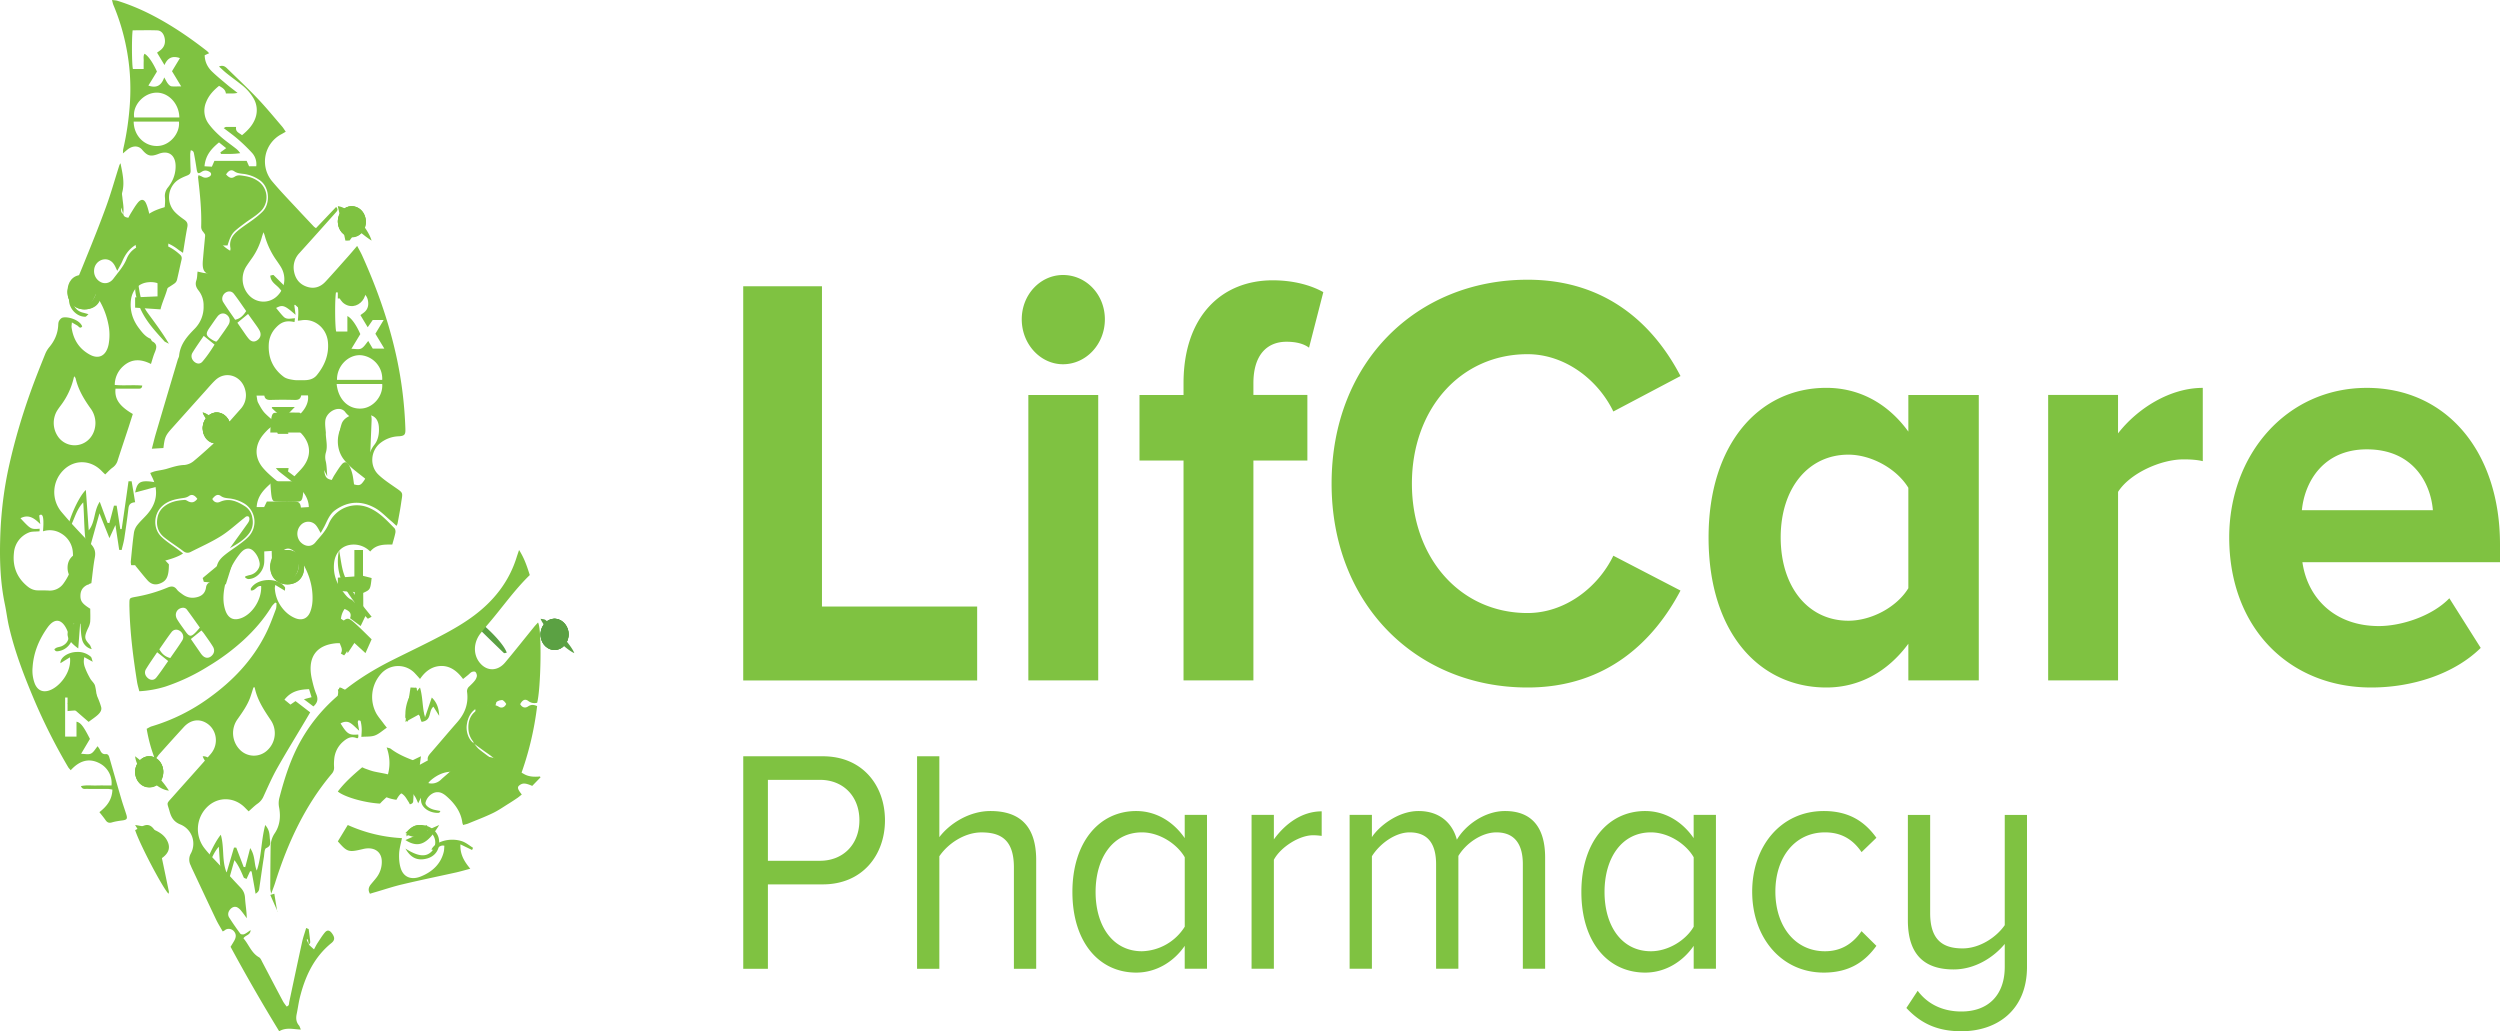 <svg xmlns="http://www.w3.org/2000/svg" width="80" height="33" viewBox="0 0 80 33">
    <g fill="none" fill-rule="evenodd">
        <path fill="#7FC241" d="M31.269 21.773v-2.364h-4.966V9.16h-2.52v12.614h7.486zm2.747-10.117c.74 0 1.34-.644 1.34-1.438 0-.794-.6-1.418-1.34-1.418-.722 0-1.32.624-1.32 1.418 0 .794.598 1.438 1.32 1.438zm-1.109 10.117h2.236v-9.134h-2.236v9.134zm7.202 0v-7.035h1.727v-2.1h-1.727v-.378c0-.888.424-1.324 1.058-1.324.299 0 .545.058.722.19l.457-1.778c-.405-.227-.968-.378-1.62-.378-1.637 0-2.853 1.154-2.853 3.29v.379h-1.409v2.099h1.409v7.035h2.236zm8.772.227c2.57 0 4.068-1.532 4.895-3.102l-2.149-1.115c-.493 1.02-1.55 1.834-2.746 1.834-2.15 0-3.7-1.758-3.7-4.141 0-2.384 1.55-4.142 3.7-4.142 1.197 0 2.253.813 2.746 1.834l2.149-1.135c-.827-1.588-2.324-3.082-4.895-3.082-3.54 0-6.27 2.629-6.27 6.525 0 3.876 2.73 6.524 6.27 6.524zm14.44-.227v-9.134h-2.254v1.172c-.687-.946-1.62-1.4-2.624-1.4-2.166 0-3.769 1.817-3.769 4.785 0 3.065 1.638 4.804 3.77 4.804 1.038 0 1.954-.492 2.623-1.4v1.173h2.255zm-4.173-1.91c-1.286 0-2.166-1.078-2.166-2.667 0-1.569.88-2.647 2.166-2.647.74 0 1.55.454 1.919 1.06v3.214c-.37.605-1.18 1.04-1.92 1.04zm8.63 1.91V15.74c.37-.586 1.356-1.04 2.095-1.04.264 0 .458.019.616.057v-2.345c-1.056 0-2.095.662-2.712 1.456v-1.23h-2.236v9.135h2.236zm8.1.227c1.322 0 2.66-.435 3.505-1.267l-1.004-1.589c-.545.568-1.531.89-2.254.89-1.444 0-2.29-.927-2.448-2.043H80v-.568c0-2.969-1.709-5.011-4.262-5.011-2.572 0-4.403 2.137-4.403 4.784 0 2.932 1.955 4.804 4.544 4.804zm1.974-5.674H73.66c.088-.907.686-1.947 2.078-1.947 1.48 0 2.043 1.078 2.114 1.947zM24.573 31.001V28.3h1.758c1.265 0 1.988-.938 1.988-2.05 0-1.11-.714-2.049-1.988-2.049h-2.547v6.801h.789zm1.663-3.456h-1.663v-2.59h1.663c.752 0 1.265.53 1.265 1.294 0 .765-.513 1.296-1.265 1.296zM33.158 31v-3.477c0-1.07-.504-1.57-1.464-1.57-.694 0-1.322.418-1.635.836V24.2h-.713v6.801h.713v-3.6c.266-.397.798-.764 1.35-.764.627 0 1.036.245 1.036 1.121v3.243h.713zm5.466 0v-4.924h-.713v.744c-.37-.54-.931-.867-1.55-.867-1.197 0-2.044 1.01-2.044 2.59 0 1.6.847 2.58 2.044 2.58.647 0 1.209-.357 1.55-.856V31h.713zm-2.082-.56c-.931 0-1.483-.806-1.483-1.896 0-1.092.552-1.908 1.483-1.908.561 0 1.122.367 1.37.796v2.222a1.67 1.67 0 0 1-1.37.786zm4.222.56v-3.487c.209-.397.807-.785 1.254-.785.105 0 .19.01.276.02v-.785c-.627 0-1.16.388-1.53.897v-.784h-.714V31h.714zm8.68 0v-3.559c0-.988-.447-1.488-1.284-1.488-.665 0-1.283.469-1.54.918-.133-.51-.532-.918-1.226-.918-.685 0-1.293.52-1.493.836v-.713h-.713V31h.713v-3.6c.247-.397.742-.764 1.207-.764.61 0 .847.398.847 1.02V31h.713v-3.61c.237-.397.74-.754 1.216-.754.6 0 .847.398.847 1.02V31h.713zm5.466 0v-4.924h-.713v.744c-.37-.54-.931-.867-1.549-.867-1.198 0-2.044 1.01-2.044 2.59 0 1.6.846 2.58 2.044 2.58.647 0 1.208-.357 1.55-.856V31h.712zm-2.082-.56c-.931 0-1.483-.806-1.483-1.896 0-1.092.552-1.908 1.483-1.908.561 0 1.123.367 1.37.796v2.222c-.247.429-.809.786-1.37.786zm5.534.683c.837 0 1.33-.367 1.683-.856l-.476-.47c-.304.438-.694.643-1.17.643-.97 0-1.587-.816-1.587-1.908 0-1.09.618-1.896 1.588-1.896.475 0 .865.184 1.17.632l.475-.459c-.352-.49-.846-.856-1.683-.856-1.37 0-2.292 1.122-2.292 2.58 0 1.457.923 2.59 2.292 2.59zM62.764 33c1.13 0 2.1-.663 2.1-2.06v-4.863h-.712v3.528c-.267.386-.799.744-1.35.744-.628 0-1.037-.265-1.037-1.132v-3.14h-.713v3.375c0 1.07.504 1.57 1.464 1.57.685 0 1.283-.388 1.636-.816v.734c0 .898-.523 1.428-1.388 1.428-.552 0-1.056-.204-1.398-.663l-.362.55c.466.5.999.745 1.76.745z"/>
        <path fill="#5BA143" d="M15.135 19.8c.116.055.186.074.24.119.443.374.772.754.841.968-.034.004-.078.022-.093.008a70.205 70.205 0 0 1-.934-.912c-.027-.024-.025-.077-.054-.183M18.378 20.9c-.298-.124-.982-.821-1.08-1.1.064.015.122.011.158.04.36.284.838.83.922 1.06"/>
        <path fill="#5BA143" d="M18.2 20.269c.012.27-.195.517-.445.528-.228.01-.428-.188-.455-.44-.026-.288.153-.537.406-.555.252-.027.48.194.493.467"/>
        <path fill="#5BA143" d="M17.716 19.8c.244-.017.483.24.483.507-.006.26-.19.476-.43.493-.242.012-.443-.169-.469-.435-.029-.281.166-.547.416-.564"/>
        <path fill="#5BA143" d="M18.19 20.312c-.006.266-.183.478-.42.489-.253.014-.476-.223-.473-.5.009-.271.247-.52.486-.5.224.02.406.252.406.51"/>
        <path fill="#5BA143" d="M18.19 20.305c-.01.285-.234.507-.484.477-.225-.023-.413-.258-.409-.507.008-.275.243-.5.489-.473.239.023.414.244.404.503"/>
        <path fill="#7FC241" d="M9.886 30.233c.048.043.094.087.162.147.045-.083.075-.145.111-.2.077-.116.149-.237.236-.34.08-.093.154-.075.227.025.097.133.096.22-.016.312-.557.45-.85 1.074-1.02 1.783-.037.162-.058.329-.093.492-.028.136-.016.256.074.362.023.028.031.066.06.132-.246-.01-.474-.078-.693.054a58.821 58.821 0 0 1-1.556-2.703c.04-.062.074-.12.11-.18.077-.132.074-.225-.004-.318-.06-.07-.193-.115-.296-.027-.013.013-.03.018-.062.034-.07-.126-.148-.248-.21-.378-.261-.547-.517-1.097-.775-1.644a1.52 1.52 0 0 1-.038-.09.4.4 0 0 1 .009-.392.662.662 0 0 0-.342-.92c-.197-.079-.285-.213-.34-.407-.085-.315-.125-.228.102-.484.402-.454.81-.903 1.21-1.362.287-.333.189-.837-.19-1.021-.229-.112-.479-.054-.674.162-.267.29-.53.583-.793.878-.04.046-.067.106-.124.148a4.829 4.829 0 0 1-.267-.974c.058-.03.108-.065.163-.08a6.073 6.073 0 0 0 1.826-.904c.753-.541 1.398-1.203 1.83-2.076.122-.244.216-.506.313-.763.023-.059.017-.13.024-.196a.784.784 0 0 1-.044-.022c-.039.043-.083.08-.113.127-.252.409-.558.76-.903 1.078a6.967 6.967 0 0 1-1.11.826 6.394 6.394 0 0 1-1.397.662 3.466 3.466 0 0 1-.825.146c-.026-.102-.054-.193-.07-.286-.126-.793-.228-1.588-.246-2.394a1.861 1.861 0 0 1-.001-.116c.001-.187.001-.186.177-.221a4.741 4.741 0 0 0 1.042-.3c.117-.05.214-.056.302.064.044.059.11.101.168.144.14.106.293.141.463.101.163-.036.275-.132.3-.315.012-.091.058-.133.125-.17.057-.031.123-.065.16-.118.039-.052.07-.133.06-.193-.04-.231.065-.394.213-.522.163-.141.348-.253.519-.382.095-.07.19-.142.271-.226a.69.69 0 0 0-.106-1.063 1.184 1.184 0 0 0-.528-.177c-.084-.011-.16-.018-.238-.073-.097-.071-.176-.035-.275.094.055.111.156.133.245.093.302-.137.56-.011.81.147a.53.53 0 0 1 .225.36c.037.18.01.347-.098.495-.16.218-.38.341-.62.479.196-.272.375-.52.553-.77.048-.066.096-.135.059-.23-.066-.05-.11 0-.158.039-.247.194-.48.413-.743.577-.31.194-.646.342-.97.507-.081.04-.156.031-.235-.03-.2-.154-.416-.285-.614-.445-.193-.158-.26-.38-.205-.64a.577.577 0 0 1 .203-.334c.196-.16.426-.203.662-.217.043-.004.088.032.129.052.112.048.189.024.278-.086-.085-.12-.174-.16-.269-.092-.081.058-.167.061-.254.075-.21.033-.414.082-.584.231-.298.256-.324.733-.04 1.003.156.15.341.263.512.393.059.043.115.088.178.135-.271.2-1.139.395-1.663.376-.003-.041-.013-.084-.009-.126.031-.31.058-.62.102-.926a.55.55 0 0 1 .121-.25c.098-.123.216-.225.317-.345.312-.37.35-.78.121-1.213l-.04-.09c.06-.022.112-.046.169-.058.116-.026.237-.04.353-.073.19-.057.374-.12.578-.125a.554.554 0 0 0 .309-.14c.257-.212.501-.44.75-.665.063-.057.126-.118.185-.183.05-.055.085-.119 0-.185l.542-.612a.645.645 0 0 0 .156-.607c-.11-.465-.627-.638-.959-.321-.112.106-.214.228-.318.344-.351.39-.702.783-1.053 1.175-.223.247-.246.294-.29.652l-.37.022c.047-.176.08-.32.121-.46.234-.795.47-1.59.707-2.386.012-.043.04-.082.044-.126.036-.378.26-.624.499-.867a.99.99 0 0 0 .285-.73.766.766 0 0 0-.156-.487c-.08-.1-.122-.197-.075-.333.028-.08.025-.175.038-.28l.184.042c.276.05.455-.066.527-.355a.187.187 0 0 1 .097-.125c.064-.038.135-.07.18-.127.04-.049.074-.132.064-.19-.045-.232.06-.396.205-.524.168-.146.357-.261.535-.394.098-.073.195-.152.283-.24.248-.237.243-.756-.06-.993a1.148 1.148 0 0 0-.585-.224c-.09-.012-.174-.021-.255-.078-.096-.068-.182-.026-.263.1.1.11.173.14.277.072.076-.05.147-.047.224-.036.167.023.332.055.48.15a.631.631 0 0 1 .079 1.036c-.132.119-.288.21-.431.315-.108.08-.218.161-.32.25-.128.11-.183.225-.262.486h-.582a1.002 1.002 0 0 0-.221-.465.242.242 0 0 1-.04-.144c.015-.526-.04-1.049-.1-1.568-.003-.017.007-.036.016-.074.04.018.076.03.11.048.08.05.161.043.24-.003.067-.04.07-.11.002-.15-.082-.049-.165-.061-.255 0-.11.074-.135.055-.158-.084-.024-.153-.048-.306-.078-.459-.012-.057-.01-.136-.112-.146-.006.048-.017.096-.016.142.001.17.006.337.013.506.003.084-.028.123-.103.155-.122.049-.25.101-.352.185a.682.682 0 0 0-.045.99c.09.093.195.17.3.245.079.056.116.116.096.225-.052.265-.091.533-.14.834-.061-.044-.106-.069-.146-.1-.299-.24-.63-.333-1-.279-.372.055-.63.264-.788.629-.044.104-.102.2-.17.325-.039-.082-.059-.133-.087-.18-.087-.152-.232-.218-.386-.178a.367.367 0 0 0-.267.327.393.393 0 0 0 .23.4c.132.058.285.017.387-.118.152-.205.325-.39.425-.638.112-.275.336-.41.604-.469.422-.093.78.043 1.1.336.057.05.067.1.05.17-.05.214-.094.429-.145.642a.207.207 0 0 1-.07.105c-.084.061-.173.114-.267.175a.692.692 0 0 0-.558-.209c-.32.02-.538.237-.579.58-.037.336.06.629.252.886.106.14.212.281.378.345l-.003-.004c.02.03.036.075.063.09.167.088.131.213.072.355-.047.112-.077.23-.12.365-.308-.156-.605-.178-.879.063a.81.81 0 0 0-.28.608c.296.029.586-.007.88.02-.012.103-.07.099-.122.099l-.54.001h-.194c-.033.33.124.558.554.81l-.13.408c-.116.353-.235.707-.349 1.06a.426.426 0 0 1-.164.244c-.085.06-.155.14-.24.222-.04-.038-.08-.075-.116-.113-.353-.361-.874-.372-1.223-.022a.988.988 0 0 0-.066 1.329c.297.354.615.69.937 1.023.128.132.17.258.135.443-.05.267-.074.539-.11.819-.179.063-.346.148-.35.397-.004.178.06.264.314.422 0 .135.008.277-.002.419a.592.592 0 0 1-.065.197c-.143.306-.113.354.048.535.026.028.035.073.067.142a.416.416 0 0 1-.315-.341c-.035-.147-.032-.306-.046-.473h-.227c0 .109.006.21 0 .313-.017.292-.205.518-.465.563-.053.008-.11.025-.144-.062.026-.018.051-.04.082-.051.05-.018.106-.024.156-.045.204-.094.267-.27.18-.487-.134-.329-.373-.485-.645-.097-.264.375-.438.786-.469 1.26a1.17 1.17 0 0 0 .074.533c.083.191.226.266.413.222.339-.08.773-.582.708-1.074-.105.065-.203.125-.304.189-.013-.18.241-.353.516-.36a.627.627 0 0 1 .456.153c.028.025.032.08.062.161l-.269-.148a.532.532 0 0 0 .023.338c.043.12.101.234.164.345.045.082.132.146.155.232.041.16.05.329.081.545-.173-.194-.362-.166-.544-.167h-.494v1.25h.364v-.478c.136.03.226.15.43.551l-.283.477c.124.001.233.033.314-.007.084-.038.139-.146.215-.236.029.044.059.08.079.126.036.081.085.136.177.127.089-.01.107.064.127.134.124.432.247.865.374 1.297.048.166.107.329.159.495.044.138.022.172-.105.193-.119.016-.24.032-.353.066-.09.028-.15.005-.203-.071-.057-.083-.121-.16-.198-.257.226-.178.407-.387.416-.723-.053-.007-.097-.02-.142-.02-.23 0-.458.002-.686-.002-.06 0-.134.022-.179-.088.17-.041.336-.015.498-.02.16-.005.323 0 .48 0a.712.712 0 0 0-.351-.694c-.358-.204-.672-.105-.954.205-.03-.037-.063-.066-.083-.101a18.57 18.57 0 0 1-1.077-2.131c-.324-.766-.626-1.543-.815-2.362-.054-.231-.082-.47-.13-.705-.147-.695-.172-1.4-.152-2.106.022-.803.116-1.598.294-2.382.179-.795.409-1.57.682-2.331.145-.405.304-.802.464-1.2a.84.84 0 0 1 .136-.226c.161-.194.263-.417.28-.678.003-.051.003-.11.026-.152.024-.045.068-.095.113-.108.157-.046.548.063.629.28-.067.091-.109.001-.158-.029l-.172-.099c-.004.072-.015.114-.01.155.054.403.252.697.587.878.29.157.52.031.596-.315a1.668 1.668 0 0 0-.009-.675 2.418 2.418 0 0 0-.458-1.002.736.736 0 0 0-.13-.134.244.244 0 0 0-.344.02.738.738 0 0 0-.19.39.244.244 0 0 0 .028.147c.059.12.157.191.28.223.05.011.1.027.182.05-.052.044-.077.082-.102.082-.357 0-.636-.42-.474-.737.19-.375.347-.768.505-1.16.222-.544.44-1.09.642-1.647.152-.42.273-.854.41-1.283a.212.212 0 0 1 .044-.084c.059.312.14.617.053.936-.015.05.003.11.007.164.017.174.056.349.024.526l-.056-.21c-.013.082-.023.165.06.207.014.086.074.106.162.12.027-.05.055-.105.087-.156.07-.112.137-.23.22-.33.104-.126.202-.114.266.039.06.14.088.295.127.443.01.042.009.088.011.13.148.059.203.047.288-.062a.839.839 0 0 0 .17-.463c.007-.083.01-.17.002-.251a.427.427 0 0 1 .098-.322c.143-.181.234-.39.243-.633.017-.384-.21-.57-.545-.439-.25.096-.353.071-.525-.132-.104-.124-.266-.139-.426-.037-.06.04-.114.092-.19.154.005-.06.002-.103.011-.141a9.16 9.16 0 0 0 .216-1.516 6.846 6.846 0 0 0-.119-1.737A6.858 6.858 0 0 0 3.626.153C3.61.114 3.603.07 3.584 0c.072.01.124.01.173.025.45.14.883.33 1.3.56.548.3 1.062.654 1.559 1.042.024.018.043.042.077.076-.055.025-.095.042-.143.065.004.21.091.378.225.512.16.156.334.296.504.439.094.08.192.15.322.253-.15.034-.26.012-.372.021-.018-.135-.113-.185-.219-.246-.172.14-.327.298-.414.521a.705.705 0 0 0 .073.683c.109.152.242.287.38.41.156.14.329.258.493.387.054.041.1.089.145.153-.21.032-.412.026-.615.024a1.064 1.064 0 0 1-.02-.05c.055-.038.11-.078.186-.134-.093-.073-.156-.125-.23-.184-.235.195-.431.401-.464.764l.236.013.081-.186h1.032l.077.172h.23a.535.535 0 0 0-.141-.435 5.57 5.57 0 0 0-.47-.452c-.133-.114-.278-.216-.43-.334.038-.02.054-.036.068-.036.108-.003.216-.001.328-.001-.027.163.097.185.189.265.184-.153.349-.319.431-.556a.744.744 0 0 0-.058-.618 1.538 1.538 0 0 0-.425-.468c-.145-.116-.296-.223-.44-.339-.08-.063-.155-.138-.244-.217.122-.053.195-.003.262.063.328.32.664.635.982.97.27.284.52.59.776.888.04.048.071.101.116.165l-.13.075a.988.988 0 0 0-.291 1.529c.29.344.606.665.911.997l.41.435c.017.018.038.028.067.05l.645-.678c.077.08.033.128-.008.174a190.875 190.875 0 0 1-1.166 1.3.666.666 0 0 0-.18.546c.034.252.161.433.384.52.236.093.453.04.631-.152.239-.257.468-.52.702-.782.099-.111.196-.226.31-.36.063.12.114.206.155.296.446.986.815 2.005 1.062 3.07.19.812.297 1.638.326 2.476.007.188-.015.237-.207.25a1 1 0 0 0-.619.236c-.29.254-.317.721-.038.99.15.146.326.263.497.382.321.224.282.169.23.535-.031.218-.074.435-.113.65-.003.018-.015.033-.034.074-.059-.054-.11-.104-.164-.149-.171-.142-.327-.314-.516-.42-.436-.245-.877-.231-1.295.076-.147.11-.223.281-.303.45-.042.09-.094.173-.147.271-.057-.096-.091-.17-.14-.232a.323.323 0 0 0-.498-.022.405.405 0 0 0-.024.527c.146.167.358.193.493.026.147-.182.317-.342.417-.574a.979.979 0 0 1 1.328-.517c.315.141.545.396.784.64.029.03.038.098.03.14-.024.126-.064.247-.1.382-.258-.002-.515-.01-.706.223a.741.741 0 0 0-.539-.223c-.35.006-.59.242-.62.618-.026.329.077.613.267.863.088.111.168.24.308.289l.094.09c.064.056.129.112.194.164.06.044.12.082.203.138-.072.148-.138.288-.213.445l-.339-.25c.064-.174-.041-.238-.175-.297a.664.664 0 0 0-.106.515c.04.228.104.451.163.675.04.149.045.148-.072.297l-.106-.061c.076-.128.001-.22-.033-.329-.042 0-.07-.002-.1 0-.671.052-.954.474-.787 1.175.036.157.077.316.138.462.064.158.034.272-.095.386-.093-.07-.183-.14-.304-.229.097-.028.162-.045.245-.066l-.08-.258c-.296.012-.57.056-.788.337.07.055.13.106.193.157l.161-.112c.15.113.303.233.47.36l-.15.256c-.3.506-.61 1.008-.9 1.521-.166.292-.302.605-.443.912a.542.542 0 0 1-.184.228c-.101.07-.189.16-.292.251a4.807 4.807 0 0 1-.11-.11c-.347-.36-.875-.37-1.222-.025a.994.994 0 0 0-.084 1.314c.162.208.35.391.528.584.208.225.415.452.625.673.092.096.14.198.147.338.013.212.052.42.056.647-.058-.078-.113-.16-.174-.232a.413.413 0 0 0-.137-.12c-.086-.035-.168.002-.227.076-.062.075-.077.17-.026.252.113.177.232.349.355.514.02.029.09.035.125.02.068-.027.128-.079.207-.13-.009.167-.162.153-.23.262.17.192.253.47.499.607.05.027.079.106.112.167.216.41.43.822.649 1.232.034.065.083.122.12.176.093-.024.075-.094.086-.146.137-.644.273-1.288.414-1.93.033-.15.087-.294.127-.437l.081.036c.018.135.038.276.05.415.002.03-.03.062-.045.09l-.03-.178c-.014.003-.03.009-.041.012l.074.163zm.543-16.361l-.004-.006c.004.205.066.41.003.615a.527.527 0 0 0-.003.283c.032.143.032.295.047.48-.04-.082-.065-.129-.103-.203.037.232.074.278.246.318.03-.052.056-.11.09-.162.076-.116.147-.237.235-.34.08-.093.16-.084.223.022.05.086.086.185.111.284.028.11.038.227.056.338.158.042.206.031.29-.082a.744.744 0 0 0 .158-.485.988.988 0 0 1 .21-.711c.121-.159.151-.366.135-.572-.024-.275-.2-.414-.452-.358-.022.005-.048.006-.069.018-.228.131-.41.072-.568-.142a.25.25 0 0 0-.155-.081c-.2-.027-.44.152-.468.365-.018.137.01.279.018.419zm-2.072 4.882c-.142-.023-.192.164-.33.14 0-.028-.006-.052 0-.064.203-.338.863-.364 1.089-.042.015.02.002.062.002.116l-.309-.186c-.009.057-.017.088-.014.116.014.206.078.392.19.558.12.175.273.311.462.389.227.092.412.008.493-.236.037-.107.057-.226.061-.341.017-.543-.175-1.009-.476-1.43-.261-.367-.49-.227-.626.086a.074.074 0 0 1-.006.017c-.126.261.024.407.173.491.052.03.117.03.172.051.028.01.053.04.117.089-.089.013-.131.03-.174.025-.263-.032-.464-.274-.477-.569l-.01-.334-.238.015c0 .132.005.242-.001.352-.02.287-.248.527-.507.533-.033 0-.067-.027-.1-.041l.001-.047c.047-.013.094-.03.143-.04a.404.404 0 0 0 .284-.217.272.272 0 0 0 .033-.162.688.688 0 0 0-.193-.386c-.106-.106-.227-.11-.345-.014a.675.675 0 0 0-.102.108 2.393 2.393 0 0 0-.474 1.013c-.055.267-.072.538.022.803.082.223.237.309.444.251.388-.102.719-.597.696-1.044zm1.066-3.513c.1-.112.207-.208.292-.323.234-.318.234-.663-.01-.975a2.777 2.777 0 0 0-.386-.379c-.144-.125-.303-.233-.452-.353-.06-.047-.114-.103-.172-.156l.016-.032h.724l-.223.23.202.156c.317-.223.478-.501.441-.756h-.217c-.024.126-.103.148-.212.145a11.67 11.67 0 0 0-.756 0c-.109.003-.19-.016-.211-.138h-.25c.018.087.019.165.049.223.065.121.132.25.225.345.158.159.337.29.51.432.077.065.159.128.24.19l-.014.033h-.33c-.039-.12-.039-.12-.208-.224-.036.028-.076.055-.11.09a1.914 1.914 0 0 0-.175.194c-.246.325-.25.694.003 1.01.11.135.242.252.374.364.165.14.34.264.51.4.028.023.05.06.096.117-.236-.007-.44.008-.64-.011l-.015-.045.168-.142-.222-.17c-.231.204-.434.407-.457.76h.24l.087-.177c.28 0 .556.003.833-.003.13-.003.242.005.255.196l.255-.016c-.005-.05-.005-.077-.01-.101-.043-.245-.185-.42-.355-.567-.188-.163-.387-.308-.58-.464-.034-.027-.063-.063-.112-.116h.41l-.019.109.206.154zm-8.158 1.76c-.137.014-.249 0-.341.04a.762.762 0 0 0-.478.652c-.05.451.107.81.444 1.08.099.079.21.122.335.119.108 0 .218 0 .325.005a.532.532 0 0 0 .478-.22c.21-.29.333-.614.304-.99a.754.754 0 0 0-.381-.62.69.69 0 0 0-.574-.065c.005-.096.012-.171.012-.246 0-.07 0-.144-.016-.212-.015-.06-.053-.106-.118-.047l.034.274c-.19-.19-.373-.324-.634-.187.332.356.332.356.615.335l-.005.083zm8.159-6.695c-.266-.06-.428-.006-.606.191a.823.823 0 0 0-.216.5c-.03.454.138.81.481 1.064.084.06.2.08.304.096.106.018.215.007.324.009.16.003.318-.028.428-.162.246-.303.395-.653.354-1.066-.044-.447-.438-.76-.851-.688-.032.005-.064.008-.11.012.005-.095.015-.17.014-.248a.983.983 0 0 0-.018-.212c-.012-.055-.05-.09-.11-.036l.04.309c-.35-.31-.416-.33-.623-.22.078.092.154.194.24.28.103.104.236.051.365.05-.008.047-.01.077-.016.12zm-7.052 1.733a2.366 2.366 0 0 1-.421.927c-.045.06-.091.122-.13.186a.768.768 0 0 0 .048.837c.173.232.479.321.75.217.264-.101.433-.363.435-.67a.791.791 0 0 0-.166-.481c-.206-.29-.388-.595-.47-.954-.004-.016-.02-.028-.046-.062zm5.777 9.954l-.038.005c-.037.11-.068.219-.107.327-.095.256-.25.471-.402.688a.76.76 0 0 0 .066.97.625.625 0 0 0 .886.027.743.743 0 0 0 .112-.963c-.218-.326-.437-.649-.517-1.054zm.281-14.56c-.022.068-.04.115-.053.165-.065.23-.164.445-.297.639-.064.092-.132.184-.194.28a.76.76 0 0 0 .089.938.627.627 0 0 0 .872.039.746.746 0 0 0 .155-.927c-.04-.072-.089-.138-.134-.206a2.546 2.546 0 0 1-.397-.822c-.007-.029-.02-.056-.04-.106zm2.321 1.924c-.04.236-.032 1.12.007 1.251h.358v-.494c.134.066.288.289.414.577l-.285.471c.128 0 .236.03.312-.009.089-.044.15-.152.227-.242.05.087.097.166.144.244h.37c-.101-.17-.193-.32-.286-.475l.265-.44h-.35l-.16.232a55.57 55.57 0 0 1-.233-.388c.055-.043.104-.073.143-.11.105-.101.124-.232.094-.374-.027-.122-.1-.212-.22-.227-.267-.036-.536-.015-.8-.016zM5.504 2.279l.254-.42c-.23-.08-.392-.02-.494.223l-.238-.397c.057-.043.105-.072.143-.11.104-.1.13-.23.096-.373-.031-.128-.108-.225-.236-.23C4.766.962 4.504.97 4.245.97c-.034.244-.027 1.106.008 1.237h.344c0-.092-.002-.17.001-.247.005-.08-.022-.165.027-.24.116.063.268.282.397.57-.087.144-.178.294-.274.448.246.087.411.015.507-.26.053.088.08.153.123.204.026.036.07.074.108.08.092.01.185.002.312.002-.109-.18-.198-.329-.294-.485zm.235 1.48c-.008-.468-.385-.834-.788-.791-.39.04-.716.43-.657.791h1.445zm5.045 8.397h1.447a.754.754 0 0 0-.69-.79c-.404-.019-.765.353-.757.79zM4.278 3.891c.003.467.368.814.8.778.37-.03.691-.415.648-.778H4.278zm6.495 8.398c.051.51.394.825.82.782.364-.038.667-.404.638-.782h-1.458zM7.878 9.954c-.131-.185-.256-.375-.394-.552-.073-.095-.187-.096-.277-.03-.088.067-.127.192-.066.293.122.196.259.384.384.567.17-.036.263-.14.353-.278zm-.96.981c.025-.024.05-.044.067-.069.107-.154.22-.305.322-.466.076-.121.05-.248-.048-.324-.095-.075-.217-.058-.302.054-.084.11-.16.226-.24.34-.15.214-.138.274.084.41.035.023.074.036.116.055zm-.522 9.149c-.139-.194-.271-.383-.41-.569-.052-.074-.132-.08-.213-.05-.136.052-.19.21-.107.349.077.13.17.25.257.375.14.2.189.202.362.022.033-.036.064-.073.11-.127zm-.946.972c.126-.184.26-.366.38-.558.068-.106.029-.236-.067-.304-.092-.067-.203-.06-.276.036-.136.178-.261.367-.388.547.086.153.191.24.351.28zm2.146-10.728l.144.208c.07.099.133.2.208.291.093.118.199.13.301.048.101-.083.119-.198.042-.324-.05-.086-.112-.166-.17-.249l-.183-.255-.342.281zm-1.489 10.12l.306.443a.558.558 0 0 0 .07.088c.088.087.189.092.277.018.096-.08.122-.193.052-.307-.085-.14-.182-.27-.276-.405-.03-.044-.067-.083-.091-.11l-.338.274zm-1.078.424c-.122.181-.245.355-.356.537-.063.103-.032.211.057.289.087.076.196.08.272-.016.135-.17.255-.353.38-.529-.12-.096-.224-.18-.353-.281zm1.49-10.124c-.12.178-.247.353-.36.54-.061.102-.025.22.062.292.087.07.186.076.26-.012.144-.168.268-.353.385-.541l-.346-.279z"/>
        <path fill="#7FC241" d="M15.164 23.785c.054.064.101.137.162.187.157.13.326.24.48.374.17.147.292.33.263.607a.26.26 0 0 0 .106.237c.061.046.126.087.188.13.016.189-.038.3-.18.35-.11.04-.225.044-.324-.037-.123-.104-.239-.22-.36-.331-.16-.146-.305-.324-.482-.431-.41-.252-.825-.239-1.213.082-.134.111-.204.283-.275.449-.04.095-.088.183-.147.304-.077-.192-.149-.35-.321-.375-.178-.026-.285.09-.375.262a1.21 1.21 0 0 1-.549-.206c.275-.442.437-.903.236-1.47.064.02.103.023.133.045.215.164.452.266.693.36.082.031.154.103.226.156l.267-.146c-.03-.114.048-.187.118-.269.274-.316.545-.638.821-.952.233-.266.367-.573.316-.965a.197.197 0 0 1 .064-.175c.06-.058.124-.117.177-.184a.33.33 0 0 0 .072-.15c.005-.044-.019-.112-.048-.136-.027-.02-.083-.012-.12.005-.045.024-.082.069-.124.102l-.15.12c-.187-.253-.408-.418-.69-.417-.281.002-.508.15-.687.416-.057-.064-.1-.114-.146-.162a.733.733 0 0 0-1.084-.024 1.11 1.11 0 0 0-.172 1.284c.062.11.144.204.219.305.035.05.073.095.121.156-.137.091-.25.2-.382.249-.13.047-.275.03-.433.045.004-.093.014-.182.01-.27a1.15 1.15 0 0 0-.034-.233c-.004-.016-.046-.027-.07-.024-.008 0-.023.043-.02.064.01.077.023.152.044.266-.114-.1-.191-.19-.286-.248-.097-.06-.207-.045-.31.014.21.34.273.381.566.355.006.062.012.142-.062.112-.175-.069-.309.015-.438.13a.828.828 0 0 0-.266.516 1.525 1.525 0 0 0-.008.28.29.29 0 0 1-.07.215c-.84.993-1.407 2.188-1.817 3.497-.033.104-.074.206-.125.346-.015-.085-.03-.128-.03-.173.003-.446.005-.893.012-1.34a.759.759 0 0 1 .132-.423c.165-.246.196-.535.138-.834a.68.68 0 0 1 .014-.313c.165-.633.363-1.247.676-1.804.29-.517.647-.958 1.059-1.335.562-.513 1.183-.903 1.832-1.232.59-.297 1.187-.576 1.77-.892.626-.34 1.227-.731 1.7-1.352a3.46 3.46 0 0 0 .562-1.104l.067-.198c.173.269.26.543.343.802-.485.47-.876 1.032-1.31 1.54a8.538 8.538 0 0 0-.27.331c-.231.296-.234.691-.007.951.227.264.565.256.801-.028.313-.374.618-.76.927-1.14.038-.046.08-.09.122-.136.13.201.092 2.124-.027 2.568a.318.318 0 0 1-.281-.055c-.103-.079-.186-.04-.262.1.064.112.162.134.25.074.096-.066.179-.06.292-.013a9.879 9.879 0 0 1-.55 2.274h-.494c-.055-.37-.282-.579-.542-.758-.15-.102-.295-.213-.441-.32-.009-.023-.013-.053-.026-.07a.677.677 0 0 1-.143-.355c-.029-.32.084-.555.362-.69.195-.093.394-.188.614-.056.078.048.178.023.232-.092-.08-.127-.167-.172-.254-.103-.076.06-.155.063-.237.081a1.957 1.957 0 0 0-.406.132c-.213.102-.336.302-.368.577-.025.226.075.475.23.571"/>
        <path fill="#7FC241" d="M17.297 24.875c-.09.091-.177.183-.266.274-.208-.091-.3-.097-.394-.03-.095.064-.083.124.06.305-.037.03-.08.066-.126.1a6.704 6.704 0 0 1-.28.184c-.171.105-.333.221-.52.311-.252.122-.525.224-.789.334-.047.019-.099.028-.163.047-.01-.034-.022-.057-.025-.082-.042-.32-.227-.596-.51-.841a.634.634 0 0 0-.117-.083.328.328 0 0 0-.336.004.457.457 0 0 0-.214.284c-.022.083.122.195.28.231.064.015.126.025.193.038-.011.067-.068.064-.123.06-.26-.016-.476-.18-.493-.382-.007-.068 0-.137 0-.219l-.24-.007c-.003.065-.003.124-.009.184-.004.057.014.124-.11.151-.017-.032-.028-.06-.045-.084-.048-.071-.085-.148-.15-.209-.123-.12-.29-.129-.44-.024-.082.058-.15.127-.22.192-.037.034-.07.07-.1.102-.491-.026-1.13-.208-1.35-.386.208-.278.483-.526.78-.775.048.02.086.04.13.054.081.029.162.06.249.08.145.033.295.054.438.09.293.072.59.122.9.117.093 0 .155.019.22.07.19.156.435.139.6-.032.028-.027.06-.053.09-.08.061-.053.124-.105.181-.16.026-.024.038-.053.059-.081.262-.365.843-.508 1.38-.346.278.085.486.232.707.37.078.05.158.097.24.142.147.079.316.086.493.069l.02.028M15.107 27.2l-.373-.18c-.017.314.118.544.315.779-.16.042-.302.084-.444.117-.58.128-1.16.248-1.736.385-.285.067-.56.16-.841.242-.06.017-.12.035-.189.057-.07-.116-.044-.212.033-.305.059-.073.122-.142.178-.216a.818.818 0 0 0 .167-.523c-.008-.313-.258-.47-.599-.387-.466.111-.504.101-.807-.246.1-.164.203-.336.318-.523a4.794 4.794 0 0 0 1.733.42c-.035.181-.083.336-.09.492-.007.156.004.32.05.468.09.293.343.392.652.264.38-.155.634-.413.725-.78.016-.065.015-.135.021-.2-.18-.047-.241.173-.415.123.123-.261.6-.395.98-.267.127.044.235.135.349.208.006.003-.015.04-.027.073M11.786 15.4c-.28-.243-.573-.414-.798-.716-.269-.364-.225-.923.087-1.215.2-.189.434-.235.669-.268.087-.01.132.047.144.154.003.034.005.068.003.102-.024.589-.047 1.181-.073 1.77-.002.046-.017.095-.032.173M5.396 6.6c.024.764.007 1.484-.127 2.2-.677-.12-1.127-.887-.873-1.504.172-.417.537-.59 1-.696M11.35 19.78v-.835c-.188-.014-.357-.025-.54-.04v-.42l.53-.038V17.6h.276v.827c.111.028.195.047.276.071-.042.37-.042.37-.269.475 0 .159.004.33 0 .502-.01.317-.045.358-.273.306M5.393 28.6c-.17-.157-.92-1.575-1.069-2.037.207-.09.4-.302.604-.026.045.06.087.153.11.25.125.58.246 1.164.367 1.746.003.017-.007.046-.012.067M6.655 6.6c.253.208.346.46.317.728-.036.341.112.517.347.667.115.074.273.103.245.326-.026.203-.118.344-.284.403a1.138 1.138 0 0 1-.446.075c-.293-.021-.37-.138-.342-.47.048-.556.106-1.111.163-1.729M2.747 15.679c.035.45.06.848.092 1.293.218-.277.156-.614.353-.916.094.253.17.465.249.675l.059.008c.05-.185.098-.373.147-.559.028.002.058.002.086.002.04.25.077.5.116.75l.045-.003c.075-.51.147-1.019.218-1.528l.1-.001c.039.218.074.438.112.672-.15.012-.203.078-.215.204-.037.32-.084.64-.132.958-.02.122-.055.244-.085.366l-.078-.004-.12-.795c-.072.156-.115.248-.192.42l-.319-.794c-.121.428-.219.782-.317 1.136-.032 0-.059-.004-.087-.006-.094-.468-.076-.95-.116-1.48-.263.277-.288.63-.5.916-.002-.298.346-1.095.584-1.314M7.56 27.124c.08.205.158.413.238.62a.24.24 0 0 1 .05.005c.046-.182.094-.361.158-.611.172.263.116.505.211.72.156-.45.133-.935.27-1.458.14.163.136.298.147.427.009.114.063.236-.115.312-.057.023-.06.175-.072.269-.056.348-.102.695-.154 1.043-.008.049-.029.094-.115.149-.04-.24-.083-.476-.127-.714-.017-.002-.03-.005-.048-.006l-.114.247c-.043-.021-.084-.03-.091-.05-.081-.185-.154-.37-.296-.552-.094.33-.185.657-.298 1.052-.178-.276-.116-.512-.142-.732-.03-.23-.038-.462-.06-.75-.245.276-.28.606-.516.91.042-.333.361-1.032.58-1.293.118.417.027.825.185 1.212l.237-.8h.071M5.405 18.059c-.003.375-.066.521-.265.604-.146.064-.29.052-.419-.092-.124-.139-.24-.288-.397-.478.252-.187.46-.343.658-.493.146.16.28.304.423.459M4.324 9.845v-.329c.23-.012.456-.02.717-.032V8.8h.36c.04.409-.184.752-.265 1.1l-.812-.055"/>
        <path fill="#7FC241" d="M5.12 27.5a7.494 7.494 0 0 1-.796-1.1c.493.073.842.205 1 .456.13.214.134.436-.204.644M13.36 22.272c-.143.266-.255.48-.384.721-.033-.184.241-.754.464-.993.096.326.069.64.161.952l.216-.631c.152.145.227.325.237.585-.079-.123-.13-.206-.185-.293-.171.146-.036.436-.376.487-.127-.243-.025-.517-.132-.828M2.993 22c.083.215.19.423.246.633.039.181-.188.303-.403.467-.248-.214-.47-.407-.674-.589l.83-.511M11.771 19.8l-.152-.16c-.178-.244-.367-.477-.525-.737-.235-.384-.348-.814-.244-1.303.052.263.074.54.161.785.09.248.23.476.373.693.148.224.325.424.508.659-.048.024-.084.045-.12.063M5.272 10.933l.006.007c-.321-.356-.656-.701-.835-1.184-.136-.366-.157-.612-.054-.956.063.45.09.872.333 1.207.232.32.472.632.683.993-.045-.024-.088-.044-.133-.067M9.73 18.156c.004.321-.195.535-.513.544-.33.01-.561-.206-.568-.533-.005-.28.245-.551.52-.567.298-.013.554.242.56.556m-.53.432a.41.41 0 0 0 .415-.426.432.432 0 0 0-.42-.429c-.217 0-.431.22-.425.434.004.235.196.421.43.421M11.892 22.777c-.087.111-.163.206-.257.323-.242-.192-.467-.366-.689-.541-.2-.157-.132-.357-.085-.559.265.07.667.37 1.03.777M2.712 8.8c.303.004.537.259.531.58-.008.328-.21.52-.542.52-.326-.003-.549-.235-.539-.565a.575.575 0 0 1 .55-.535m-.02.984a.424.424 0 0 0 .446-.404c.014-.218-.185-.433-.408-.447a.446.446 0 0 0-.447.41.423.423 0 0 0 .408.441M11.695 20.9c-.25-.232-.456-.413-.655-.604-.079-.073-.153-.16-.23-.243.285-.313.31-.321.552-.105.175.156.34.325.53.51l-.197.442M12.973 27.154c.407.259.658.277.836.096a.419.419 0 0 0 .012-.573c-.197-.206-.438-.181-.818.088.033-.223.209-.36.46-.365.281-.003.542.197.582.454.049.294-.096.535-.367.615-.301.085-.524 0-.705-.315M7.568 25.3c-.346-.17-1.012-.854-1.082-1.1.212-.009.284.184.407.283.135.11.258.236.375.368.104.123.293.194.3.449"/>
        <path fill="#7FC241" d="M13.306 22c.103.343.185.635.275.925-.04.009-.076.018-.117.024a9.765 9.765 0 0 0-.238-.282c-.071.167-.122.286-.191.433-.15-.23-.015-.834.271-1.1M8.649 8.819c.047-.008.093-.028.107-.015.302.3.605.602.9.907.033.033.038.098.074.189-.23-.02-.31-.194-.426-.3a3.48 3.48 0 0 1-.364-.372c-.102-.122-.277-.195-.291-.41M4.779 25.199c-.264 0-.464-.228-.454-.512.01-.27.238-.503.482-.486.231.012.413.23.418.486.012.296-.18.512-.446.512M7.568 14.3c-.38-.2-1.032-.875-1.082-1.1.262.068 1.017.813 1.082 1.1"/>
        <path fill="#7FC241" d="M4.755 24.2c.245-.007.443.177.463.442.03.286-.157.534-.418.547-.249.018-.476-.225-.476-.503.002-.255.197-.471.43-.486M11.708 9.285c.006.254-.171.481-.408.508-.262.025-.481-.19-.489-.48-.01-.254.175-.49.401-.51.25-.031.482.203.496.482"/>
        <path fill="#7FC241" d="M4.783 25.186c-.232.014-.434-.18-.457-.443-.02-.279.178-.533.43-.543.226-.004.449.21.47.448.023.271-.184.528-.443.538M11.232 7.595c-.236-.019-.421-.236-.421-.494.003-.276.234-.523.477-.5.23.018.422.247.422.5.002.29-.216.51-.478.494M7.374 13.676c.012.283-.203.523-.452.51-.232-.006-.426-.218-.435-.471-.014-.275.207-.52.455-.515.233.01.428.222.432.476"/>
        <path fill="#7FC241" d="M11.271 7.584c-.238.003-.438-.195-.458-.454-.024-.282.18-.525.436-.53.243-.007.437.185.455.449.019.292-.173.525-.433.535M6.928 14.187c-.243.014-.43-.177-.441-.452-.012-.282.202-.535.444-.535.22.004.437.226.454.468a.486.486 0 0 1-.457.519"/>
        <path fill="#7FC241" d="M7.385 13.694c0 .28-.224.517-.478.502-.232-.015-.416-.233-.42-.502 0-.264.182-.476.417-.492.26-.023.48.206.48.492M11.242 6.6c.232-.004.442.202.456.449.018.264-.197.523-.441.528-.25.005-.456-.236-.446-.523.006-.252.2-.454.431-.454"/>
        <path fill="#7FC241" d="M7.38 13.676c.012.271-.157.492-.39.517-.255.024-.492-.198-.503-.471-.009-.264.22-.528.46-.522.232.002.424.217.434.476"/>
        <path fill="#7FC241" d="M6.486 13.2c.224.016.79.583 1.082 1.1-.092-.016-.17.002-.224-.038-.239-.168-.782-.853-.858-1.062M7.37 24.68c.007.29-.208.526-.455.518-.234-.01-.42-.221-.428-.482-.005-.288.204-.524.454-.516.228.006.426.228.429.48M11.892 7.7c-.427-.27-.948-.8-1.081-1.1.327.01.948.645 1.08 1.1M7.568 17.6c-.134.44-.225.734-.342 1.1l-.704-.082-.036-.122c.325-.27.653-.543 1.082-.896M2.162 22.755v-.74c.21 0 .416-.04.603.01.12.03.284.184.291.294.013.109-.12.302-.231.349-.185.071-.395.056-.663.087M15.28 22.291c.078.094.164.19.3.343l.263-.634c.04.006.08.012.12.025-.031.364-.154.716-.284 1.067-.042.002-.08.004-.12.008a36.679 36.679 0 0 0-.424-.766l.145-.043"/>
        <path fill="#7FC241" d="M15.232 22c.046.17.087.342.143.557.234-.334.527-.313.841-.184-.18.043-.397.04-.537.148-.144.117-.217.346-.354.579-.162-.389-.154-.735-.19-1.078.033-.005.066-.016.097-.022M11.053 7.7c-.071-.34-.15-.684-.242-1.1.5.372.708.7.374 1.097l-.132.003M5.405 25.3c-.269-.027-.55-.252-.925-.708a.776.776 0 0 1-.156-.392c.416.322.797.66 1.081 1.1M2.944 17.6c-.773.508-.785.676-.087 1.1-.457-.015-.698-.202-.695-.545.005-.336.281-.535.782-.555M11.566 20.229c-.147.224-.255.393-.44.671-.13-.425-.219-.728-.315-1.032.034-.02.067-.047.1-.068.197.13.4.26.655.429M14.054 26.4c-.373.615-.658.752-1.081.482.386-.17.704-.315 1.081-.482M13.156 25.3l-.183-.86c.158-.075.281-.137.497-.24-.053.41-.095.744-.14 1.081-.06.006-.115.014-.174.019M13.332 22.012c.026.27.055.542.087.843-.122.069-.23.127-.446.245.063-.429.112-.765.164-1.1.067.002.13.006.195.012M11.481 22.456a31.55 31.55 0 0 1-.378.595c-.115-.394-.206-.69-.292-.978.032-.02.061-.047.094-.073.17.142.341.278.576.456M2.577 19.8a252 252 0 0 0-.073.95c-.469-.34-.466-.608.073-.95"/>
        <path fill="#7FC241" d="M13.67 26.696c-.202-.014-.402-.023-.697-.04.31-.34.508-.296.703-.13-.005.059-.006.112-.006.17M5.307 15.495l-.983.265c.084-.398.172-.432.983-.265"/>
        <path fill="#7FC241" d="M12.973 26.687c.264-.11.431-.174.7-.287-.172.417-.344.457-.7.287M15.135 22.668c.087-.294.132-.458.191-.668.218.395.218.395-.19.668M4.54 7.266c-.26-.135-.23-.402-.188-.666.057.223.119.452.177.675l.012-.01zM8.881 29.166l-.232-.529c.037-.008.085-.028.13-.037.029.19.062.384.095.575-.005 0 .007-.009.007-.009M9.197 18.7a.55.55 0 0 1-.548-.542c-.008-.274.266-.556.542-.558.287 0 .539.252.539.551a.526.526 0 0 1-.533.549m0-.176c.193-.004.36-.186.354-.39a.36.36 0 0 0-.342-.346.353.353 0 0 0-.375.358.373.373 0 0 0 .363.378M2.678 9.9a.541.541 0 0 1-.515-.57c.008-.287.285-.545.564-.53.283.02.533.296.515.578a.542.542 0 0 1-.564.522m.016-.914c-.212.003-.356.167-.346.387.01.197.154.346.341.348.193.009.37-.167.375-.368a.364.364 0 0 0-.37-.367M9.73 15.4c-.037.59-.049.642-.191.649a6.431 6.431 0 0 1-.699.001c-.145-.008-.154-.046-.191-.65h1.08M9.73 13.84H8.649c.022-.509.043-.624.151-.63.253-.017.508-.007.762-.007.12.003.154.258.168.637M10.825 14.112c.031-.183.045-.369.107-.549.052-.157.224-.288.616-.363-.15.207-.325.379-.39.56-.062.171-.016.357-.12.54-.076-.064-.147-.132-.227-.196l.014.008zM10.81 9.552v-.736c.226 0 .429-.042.612.009.114.033.252.185.282.314.052.21-.095.343-.282.371-.18.03-.366.03-.611.042"/>
        <path fill="#7FC241" d="M9.11 18.615c-.254 0-.463-.238-.461-.522.002-.288.212-.507.476-.492.24.013.422.217.434.476.008.282-.204.532-.449.538M2.602 8.8c.26-.005.477.226.471.505-.005.276-.231.517-.477.505-.237-.003-.42-.208-.433-.478-.014-.302.17-.528.439-.532"/>
    </g>
</svg>
